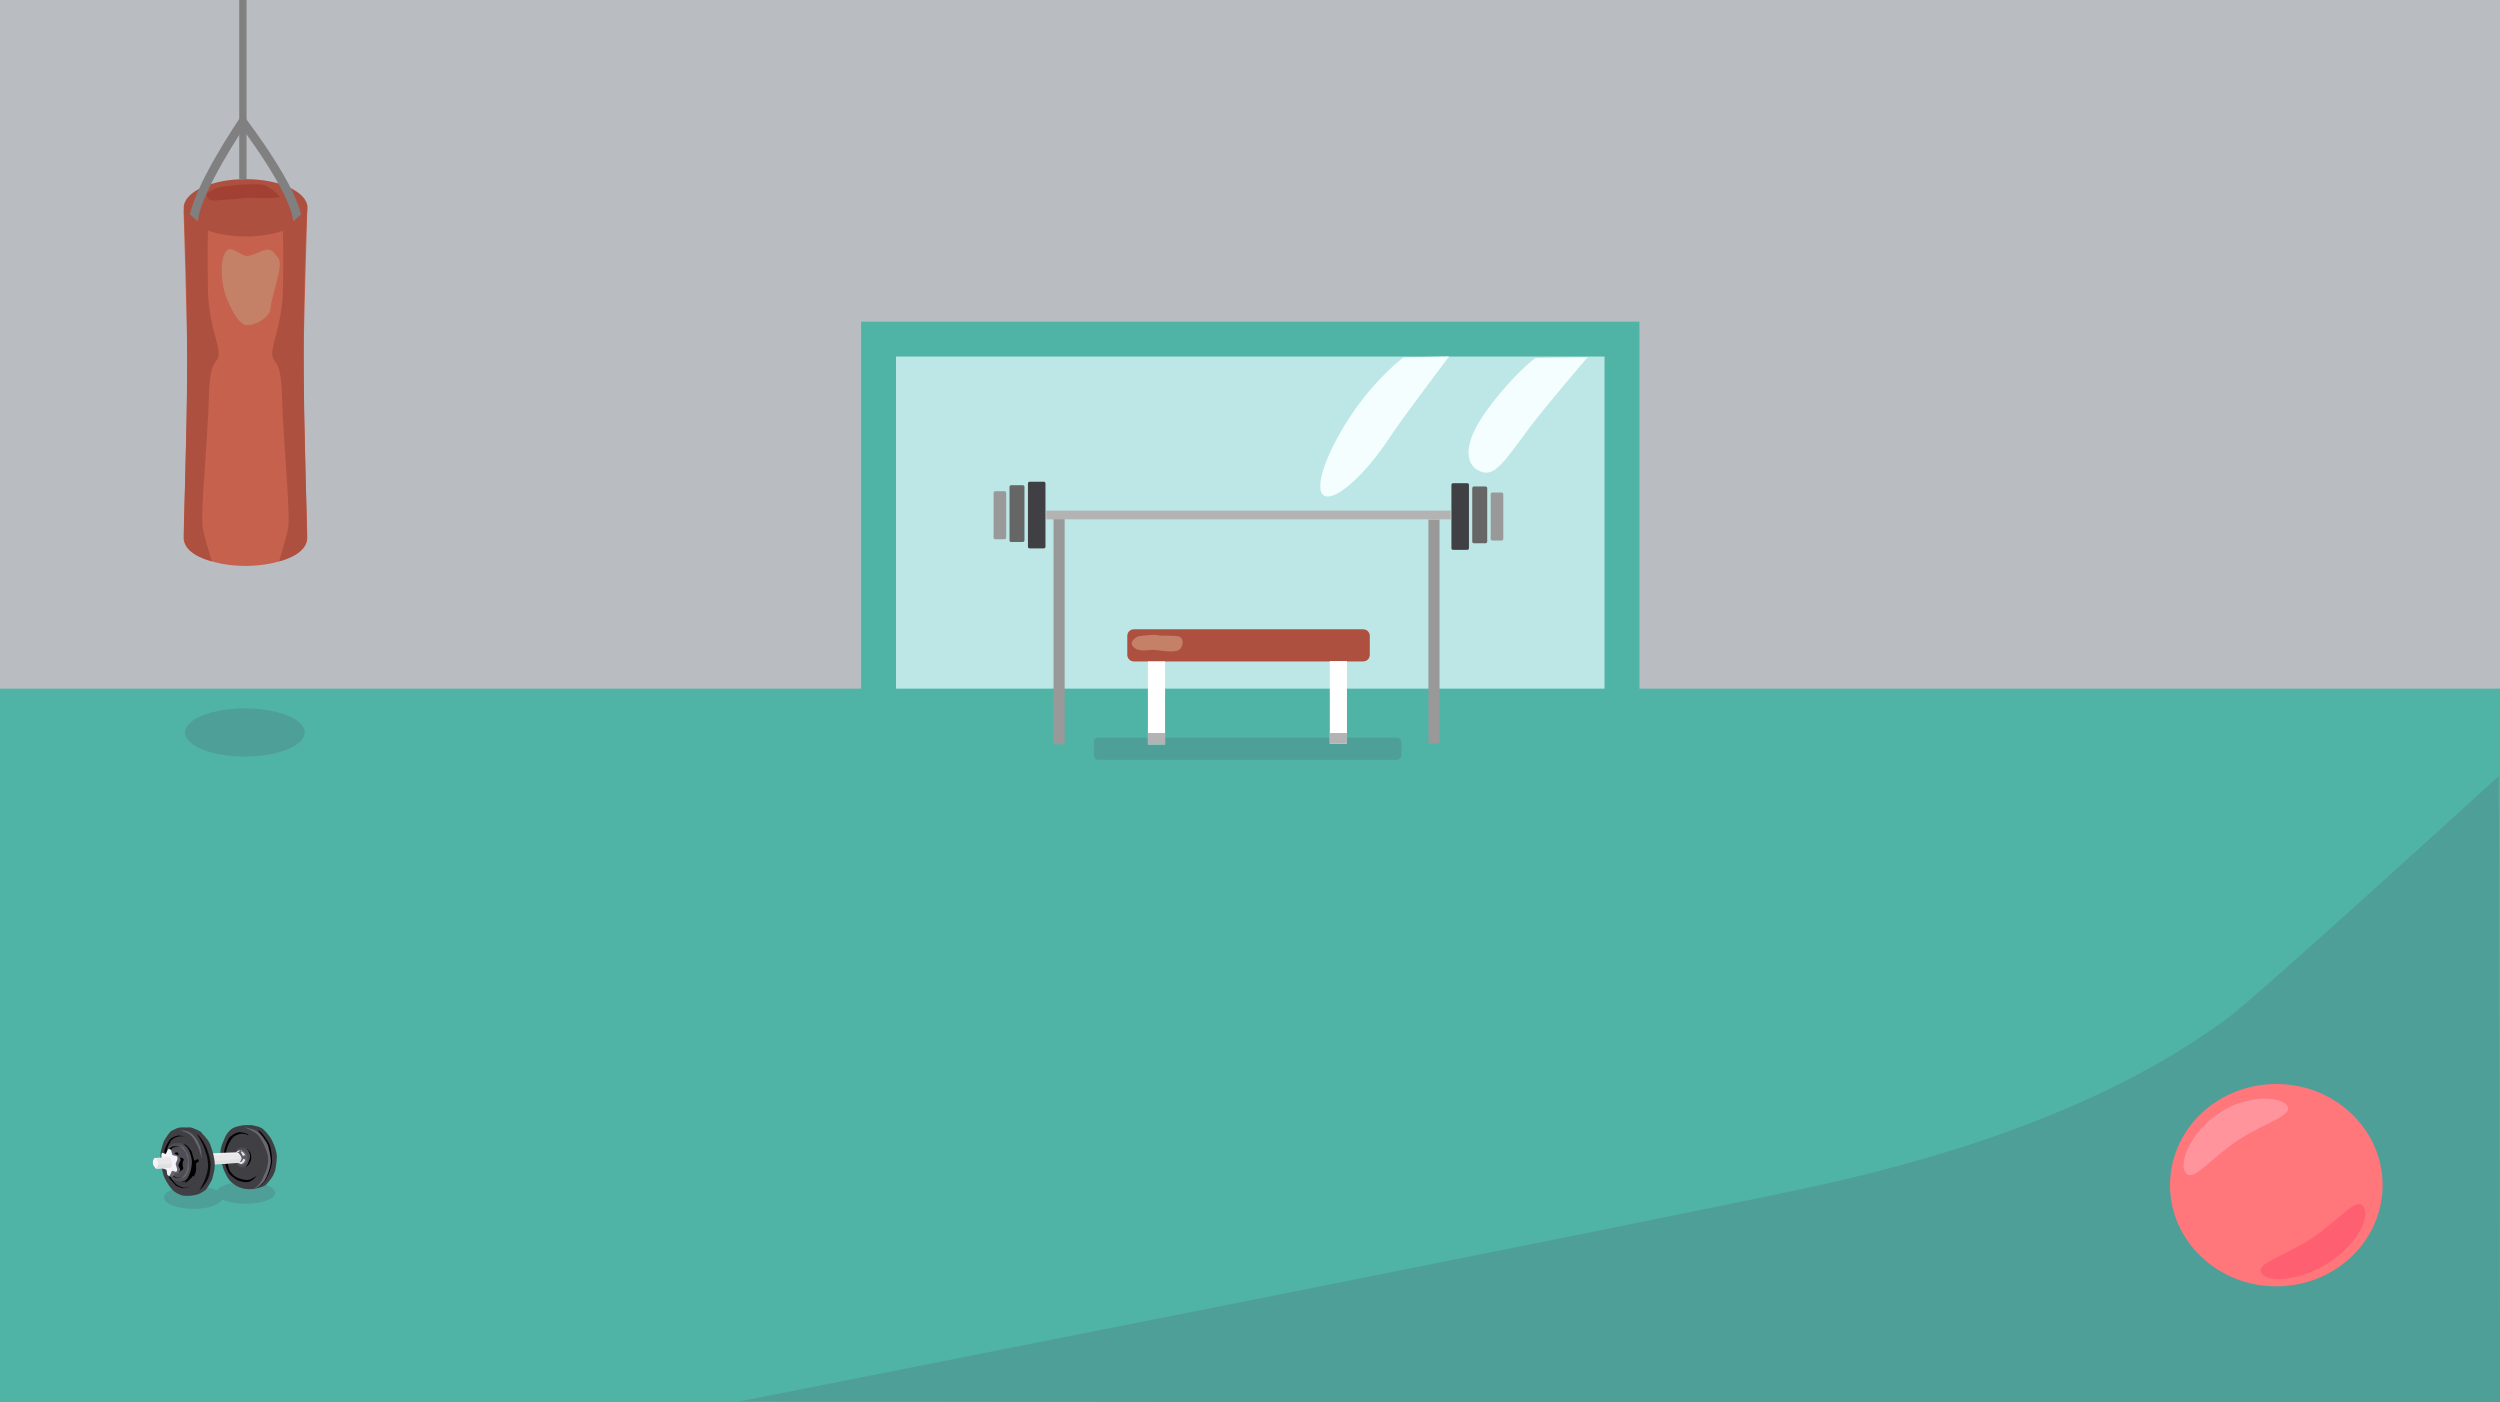 <?xml version="1.0" encoding="utf-8"?>
<!-- Generator: Adobe Illustrator 18.0.0, SVG Export Plug-In . SVG Version: 6.00 Build 0)  -->
<!DOCTYPE svg PUBLIC "-//W3C//DTD SVG 1.1//EN" "http://www.w3.org/Graphics/SVG/1.1/DTD/svg11.dtd">
<svg version="1.1" id="Layer_1" xmlns="http://www.w3.org/2000/svg" xmlns:xlink="http://www.w3.org/1999/xlink" x="0px" y="0px"
	 viewBox="0 0 1369 768" enable-background="new 0 0 1369 768" xml:space="preserve">
<rect x="0" y="0" width="1369" height="768" fill="#333333" stroke="none"/>
<rect fill="#B9BCC1" width="1369" height="383.4"/>
<line fill="none" stroke="#808080" stroke-width="4" stroke-miterlimit="10" x1="133" y1="98" x2="133" y2="0"/>
<rect x="481.1" y="185.7" fill="#BDE7E6" stroke="#4FB4A6" stroke-width="19.11" stroke-miterlimit="10" width="407.1" height="203.3"/>
<polygon fill="#4FB4A6" points="1369,768 541.6,768 0,768 0,377.1 1369,377.1 "/>
<path fill="#F4FEFF" d="M836.8,235.2c-14.2,19.4-18.9,26.2-26.5,22.8c-7.6-3.3-10.1-14.3,4.1-33.6c14.2-19.4,26.4-28.4,26.4-28.4
	l28.6-0.4C869.3,195.6,844.2,225.1,836.8,235.2z"/>
<path fill="#F4FEFF" d="M761.4,239c-13.8,21-30,35.5-36.1,32.5c-6.1-3,0.2-22.3,14-43.3s29.2-32.5,29.2-32.5l25-0.5
	C793.5,195.3,768.6,228,761.4,239z"/>
<path fill="#4F9F99" d="M405,767.4c0,0,508-100.2,588.6-117.8c83-18.1,165.2-46.6,227.2-92.8c16.3-12.2,147.6-131.9,147.6-131.9
	l0.7,343.7L405,767.4z"/>
<path fill="#C5614D" d="M168.3,115c0,0-2.1,65.5-2.1,87.4c0,23,2.1,92,2.1,92c0,8.6-15.2,15.5-33.9,15.5c-18.6,0-33.8-7-33.9-15.5
	c0,0,2.1-68.6,2.1-91.5c0-22-2.1-87.9-2.1-87.9H168.3z"/>
<ellipse fill="#AD5040" cx="134.5" cy="113.8" rx="33.9" ry="15.7"/>
<path fill="none" stroke="#808080" stroke-width="4.804" stroke-miterlimit="10" d="M105.9,122.2c0-16.1,27.5-56.3,27.5-56.3"/>
<path fill="none" stroke="#808080" stroke-width="4.804" stroke-miterlimit="10" d="M163,122.2c0-16.5-30.7-56.3-30.7-56.3"/>
<path fill="#AD5040" d="M100.7,114.5l13.2,11.6c0,0-0.5,15,0,33.4c0.5,18.4,6.4,29.3,5.8,34.8s-4.8,1.5-5.3,22.5
	c-0.5,21.1-4.5,62-3.5,71.5c0.4,4.1,5.1,19.1,5.1,19.1s-14.3-3.2-15.2-11.6c-0.5-4.4,1.6-53.2,1.7-99
	C102.6,154.3,100.7,114.5,100.7,114.5z"/>
<path fill="#AD5040" d="M168.1,114.5l-13.2,11.6c0,0,0.5,15,0,33.4s-6.4,29.3-5.8,34.8s4.8,1.5,5.3,22.5s4.5,62,3.5,71.5
	c-0.4,4.1-5.1,19.1-5.1,19.1s14.3-3.2,15.2-11.6c0.5-4.4-1.6-53.5-1.7-99.5C166.1,154.1,168.1,114.5,168.1,114.5z"/>
<path fill="#C58068" d="M148.3,137c-3.4-2-10.7,4.8-14.9,2.7c-4.2-2-7.1-4.4-9-2.7c-4.3,3.8-3.7,18.3,0,27
	c3.7,8.7,7.3,14.1,11.1,14.1s12.5-3.7,12.8-10c0.3-6.3,7.6-23.4,3.8-27.2C148.3,137,150.6,138.3,148.3,137z"/>
<ellipse fill="#4F9F99" cx="134.1" cy="401.1" rx="32.8" ry="13.2"/>
<path fill="#4F9F99" d="M764.9,416.1H601.5c-1.4,0-2.5-1.1-2.5-2.5v-7.2c0-1.4,1.1-2.5,2.5-2.5h163.4c1.4,0,2.5,1.1,2.5,2.5v7.2
	C767.4,415,766.2,416.1,764.9,416.1z"/>
<ellipse fill="#4F9F99" cx="105.9" cy="655.7" rx="16.1" ry="6.3"/>
<ellipse fill="#4F9F99" cx="134.5" cy="653.2" rx="16.2" ry="6"/>
<path fill="#AD5040" d="M746.5,362.2H620.9c-2,0-3.6-1.6-3.6-3.6v-10.4c0-2,1.6-3.6,3.6-3.6h125.6c2,0,3.6,1.6,3.6,3.6v10.4
	C750.1,360.6,748.5,362.2,746.5,362.2z"/>
<rect x="628.6" y="362.2" fill="#FFFFFF" width="9.4" height="45.4"/>
<rect x="728.2" y="362" fill="#FFFFFF" width="9.4" height="45.3"/>
<rect x="576.9" y="282.5" fill="#999999" width="6.1" height="125.1"/>
<rect x="782.2" y="284.5" fill="#999999" width="6.1" height="122.6"/>
<rect x="572.9" y="279.6" fill="#B3B3B3" width="221.5" height="4.8"/>
<rect x="628.6" y="401.4" fill="#B3B3B3" width="9.4" height="6.1"/>
<rect x="728.2" y="401.4" fill="#B3B3B3" width="9.4" height="5.9"/>
<path fill="none" stroke="#CCCCCC" stroke-width="1.365" stroke-miterlimit="10" d="M560.9,297.9"/>
<path fill="none" stroke="#CCCCCC" stroke-width="1.365" stroke-miterlimit="10" d="M561.7,272.6"/>
<path fill="#3F3F44" d="M571.6,300.3h-7.8c-0.5,0-0.9-0.4-0.9-0.9v-34.7c0-0.5,0.4-0.9,0.9-0.9h7.8c0.5,0,0.9,0.4,0.9,0.9v34.7
	C572.5,299.9,572.1,300.3,571.6,300.3z"/>
<path fill="#666666" d="M560.1,296.8h-6.4c-0.5,0-0.9-0.4-0.9-0.9v-29.3c0-0.5,0.4-0.9,0.9-0.9h6.4c0.5,0,0.9,0.4,0.9,0.9v29.3
	C561,296.4,560.6,296.8,560.1,296.8z"/>
<path fill="#999999" d="M550.1,295.3h-5.1c-0.5,0-0.9-0.4-0.9-0.9v-24.5c0-0.5,0.4-0.9,0.9-0.9h5.1c0.5,0,0.9,0.4,0.9,0.9v24.5
	C550.9,294.9,550.5,295.3,550.1,295.3z"/>
<path fill="#3F3F44" d="M795.7,301.1h7.8c0.5,0,0.9-0.4,0.9-0.9v-34.7c0-0.5-0.4-0.9-0.9-0.9h-7.8c-0.5,0-0.9,0.4-0.9,0.9v34.7
	C794.8,300.7,795.2,301.1,795.7,301.1z"/>
<path fill="#666666" d="M807.1,297.5h6.4c0.5,0,0.9-0.4,0.9-0.9v-29.3c0-0.5-0.4-0.9-0.9-0.9h-6.4c-0.5,0-0.9,0.4-0.9,0.9v29.3
	C806.2,297.1,806.6,297.5,807.1,297.5z"/>
<path fill="#999999" d="M817.2,296h5.1c0.5,0,0.9-0.4,0.9-0.9v-24.5c0-0.5-0.4-0.9-0.9-0.9h-5.1c-0.5,0-0.9,0.4-0.9,0.9v24.5
	C816.3,295.6,816.7,296,817.2,296z"/>
<path fill="#C58068" d="M623.4,348.4c0,0-5.9,2.5-2.8,5.8c3.1,3.3,8.7,1.4,11.8,1.7c3.1,0.3,9.4,1.5,12.6,0.3c3.1-1.2,3.9-7.2,0-7.8
	c-3.9-0.6-9.1,0-11.2-0.6S623.4,348.4,623.4,348.4z"/>
<path fill="#A24133" d="M113.3,105.9c6.4-4.5,9.8-3.6,13.5-4.3c2.1-0.4,16.3-1.4,18.7,0c1.5,0.9,4,2,7.6,5.8c0.5,0.6,0.2,0.8-6,1.1
	c-6.2,0.2-11.6-0.5-13.7,0c-2.1,0.5-14.9,1.1-16.3,1.4c-1.4,0.2-3.8-1-3.8-2.4C113.3,105.9,113.1,106,113.3,105.9z"/>
<path fill="#3F3F44" d="M122,625.7c0,0,1.2-3.1,2-4.4c0.8-1.2,2.3-3.1,4.1-3.8c1.7-0.8,4.4-1.3,5.5-1.3c1.2,0,4-0.2,4.7,0
	c0.9,0.3,3.2,0.5,4.9,1.5c1.4,0.8,4.2,3.8,5.8,6.9c1.7,3.3,2.6,6.7,2.6,8.7c0,3.1-0.9,7.7-0.9,7.7s-0.9,2.1-1.2,2.8
	c-0.3,0.8-3.5,4.9-4.4,5.4c-0.9,0.5-2.9,1.3-5.8,1.8c-2.9,0.5-6.2,0-7.3-0.5c-1.2-0.5-2-0.5-4.9-2.8c-2.3-1.8-3.5-4.9-4.4-6.7
	c-0.8-1.7-2-6.7-2-9.7S122,625.7,122,625.7z"/>
<path fill="none" stroke="#37373A" stroke-width="0.137" stroke-miterlimit="10" d="M142.8,620.4c0,0-3.6-4.2-9.3-4.1"/>
<path d="M141.2,619c0,0,4.9,5.4,5.8,8.7c0.9,3.3,1.7,7.9,0.9,11c-0.9,3.1-2,7.2-4.7,9.5s-2.9,2.3-2.9,2.3h0.6c0,0,3.5-2.3,4.9-4.9
	c1.5-2.6,3.2-7.7,3.2-9.5s-0.3-6.9-1.5-9.5c-1.2-2.6-4.4-6.7-5.2-7.2C141.5,619,141.2,619,141.2,619z"/>
<path d="M136,621.6c0,0-2-0.8-3.2-0.8s-4.4,0.5-6.1,3.1c-1.7,2.6-2.9,5.4-2.9,7.4s1.2,8.7,2.3,10.3c1.2,1.5,2.6,3.1,5.2,3.8
	c2.6,0.8,4.2,1.1,6.1,0.3c0.6-0.3,3.2-1.8,3.2-1.8s-2.3,2.8-4.4,3.3c-2,0.5-5.2-0.3-6.4-1s-3.8-2.8-4.4-3.6c-0.6-0.8-2-3.8-2-5.4
	s-1.2-5.4-0.3-8.5c0.9-3.1,2-5.6,3.2-6.4c1.2-0.8,2.9-2.3,4.9-2.3c2,0,4.4,1,4.4,1S136,621,136,621.6z"/>
<path d="M134.8,629.2c0,0,0.6,0.5,1.2,1.4s0.9,1.9,0.9,2.9s-1.2,3.3-1.2,3.3s-1.2,1.4-1.7,1.4s-0.3,1-0.3,1s1.5,0,2.6-1.7
	c1.2-1.7,1.2-2.9,1.2-2.9s0.3-2.4-0.6-3.6c-0.5-0.6-1.2-1.4-1.2-1.4L134.8,629.2z"/>
<path fill="#4F4E54" d="M131.6,628.5c0,0,1.6-0.2,2.1,0c0.5,0.2,0.7,0.2,1.3,0.7c0.5,0.5,2.1,2.2,1.8,4.3c-0.3,2.4-1.3,4.1-1.3,4.1
	s-0.8,1.7-1.8,1.7s-2.4,0-3.4-1c-1-1-1.3-2.2-1.3-2.2v-5c0,0,0.5-1.4,1-1.9C130.6,628.7,131.6,628.5,131.6,628.5z"/>
<path fill="#6A6873" d="M134,617.2c0,0,1.2,0.8,2.9,1.5c2.2,1,3.9,2,5.2,3.8c1.5,2.1,4.4,7.9,4.7,11.3c0.3,3.3-0.9,6.9-0.9,6.9
	s-1.7,3.8-2.3,5.1c-0.6,1.3-2.3,3.6-3.2,4.1c-0.7,0.4-0.9,0.8-0.9,0.8l0.9-0.3c0.7-0.1,1.2-0.5,1.7-1l2.3-2.3
	c0.9-0.8,2.6-5.4,2.6-5.4s1.5-4.1,1.2-6.9c-0.2-1.8-1.2-7.4-2.3-9c-1.2-1.5-3.6-6.3-7.6-7.4C136.6,618,134,617.2,134,617.2z"/>
<path fill="none" stroke="#37373A" stroke-width="0.137" stroke-miterlimit="10" d="M140.6,643.9c0,0,3.2-5.1,2.6-9.5
	s-0.6-4.1-0.6-4.1s-1.5-6.9-6.7-9"/>
<path fill="#E8E8EA" d="M116.2,631.5l13.1-0.5c0,0,0.9-1,1.5-1s1.5-0.3,2.3,0.5c1.2,1,1.5,2.3,1.5,2.3l0.3,1c0,0-0.6,1.8-0.9,2.3
	c-0.3,0.5-0.9,1.5-2.3,1.3c-1.2-0.2-1.5-0.8-1.5-0.8l-14,1V631.5z"/>
<path fill="#66646F" d="M131.3,630L131.3,630c-0.1-0.1,1.2,0,1.3,0.1c0.4,0.2,1.4,0.6,1.9,1.2c0.3,0.4,0.6,1.2,0.7,1.8
	c0.1,0.5,0.1,1,0.1,1.5c-0.1,0.6-0.2,1.4-0.5,1.8c-0.6,0.8-1.5,1.5-2.6,1.5s-1.5-0.8-1.5-0.8s0,0,1.2,0.3c0.9,0.2,1.7-0.8,2-1.3
	c0.3-0.5,0.6-1.8,0.6-2.6c0-0.8-0.7-1.9-1.5-2.6C132.2,630.3,132.5,630.5,131.3,630z"/>
<path fill="#5E5D66" d="M129.6,630.8h1.2l0.6-0.8l0.9,0.3l-0.3,0.8c0,0,0.9,1.3,0.9,1.8c0,0.2,0.1,0.2,0.2,0.1
	c0.3-0.3,0.8-0.4,1.2-0.4h0.9c0,0,0.3,0.8,0.3,1.5c0,0.8-0.3,1-0.6,1c-0.3,0-1.7-0.5-1.7-0.5l-0.6,1.3c0,0-0.8,0.5-1.2,0.5
	c-0.6,0-0.4-0.1-0.2-0.2c0.1,0,0.2-0.1,0.3-0.2l0.5-0.8l0.2-0.6c0-0.1,0.1-0.2,0.1-0.3c0-0.1,0-0.2,0-0.2l-0.2-0.5
	c0-0.1-0.1-0.2-0.1-0.3c-0.5-0.9-0.8-1.4-1.4-1.9c-0.6-0.5-0.9-0.3-0.9-0.3V630.8z"/>
<path fill="#E0E0E0" d="M117.1,635.7l15-1l-0.2,0.5l-0.5,0.9c0,0-0.2,0.2-0.4,0.3c-0.2,0.1-0.8,0.4-0.8,0.4l-12.6,0.9L117.1,635.7"
	/>
<polygon fill="#F4F4F4" points="115.4,632.1 130.5,631.3 130.8,631.6 115.6,632.6 "/>
<path fill="#3F3F44" d="M88,630.8c0,0,1.2-5.1,2-6.4c0.8-1.2,2.6-4.6,4.4-5.4c1.7-0.8,2.9-1.5,4.1-1.5s5.8-0.3,6.4,0
	c0.6,0.3,4.7,1.5,5.5,2.8c0.9,1.3,3.8,3.6,4.9,6.9c1.2,3.3,2.3,7.4,2.3,10.5c0,3.1-0.9,5.9-0.9,5.9s-0.3,1.5-0.6,2.3
	s-2.9,5.4-3.8,5.9s-2.6,2.1-5.5,2.6c-2.9,0.5-5.5,0.5-6.7,0.3c-1.2-0.3-4.1-1.3-6.1-3.6c-2-2.3-3.8-5.6-4.4-7.4
	c-0.6-1.8-1.7-6.7-1.7-9.7S88,630.8,88,630.8z"/>
<path fill="none" stroke="#37373A" stroke-width="0.137" stroke-miterlimit="10" d="M108.5,621.7c0,0-2.9-4.4-10.2-4.2"/>
<path fill="none" stroke="#37373A" stroke-width="0.137" stroke-miterlimit="10" d="M109.7,651.2c-0.4,0.6-1.5,1.8-3.3,2.7
	c-1.6,0.8-3.1,0.9-3.9,0.9"/>
<path fill="none" stroke="#37373A" stroke-width="6.824978e-002" stroke-miterlimit="10" d="M98.3,621.9c0,0,5.2,0.3,6.7,3.1
	c0.9,1.7,3.5,6.7,3.8,8.2s0.3,5.4,0,7.2c-0.3,1.8-0.9,5.9-2.6,7.4c-1.7,1.5-3.2,2.5-3.2,2.5"/>
<path fill="#0B090A" d="M107.8,620.8c0,0,3.2,5.4,3.8,7.2c0.9,2.7,2.1,4.9,2.3,9.5c0.4,6.9-5.2,14.9-4.9,14.6c2-1.8,5.2-5.6,5.8-9.5
	c0.7-4.3,0.6-5.4,0.3-7.4s-2-6.7-2-6.7S110.7,623.1,107.8,620.8z"/>
<path d="M101,622.3C101,622.3,101,622.3,101,622.3c-0.4-0.1-2.3-0.5-3.1-0.5c-0.9,0-2.4,0.5-4.1,1.5c-1.2,0.8-3.8,5.4-3.8,7.4
	s2,13.8,3.2,15.1c0.9,1,2.4,2.7,3,3.3c0.2,0.2,0.3,0.3,0.6,0.4c0.7,0.3,2.2,0.9,2.9,1.1c0.8,0.2,3-0.1,3.8-0.8
	c0.6-0.5-1.5,1-3.2,0.5c-2-0.6-3.3-1.4-3.8-1.8c-0.6-0.5-3.2-3.1-3.5-6.2s-1.7-11.6-1.5-12.8c0.3-1.3,1.5-4.4,2.6-5.4
	C95,623.6,96.4,621.8,101,622.3z"/>
<path d="M99.7,626.2c0,0,1.7,1.3,2.3,2.1s2,4.4,2.3,5.4c0.2,0.7,0.3,2.1,0.3,3.3s0,3.8-0.9,5.6s-2,3.3-2.6,3.8s-2.6,0.8-2.6,0.8
	s2.3,0,2.9-0.3s0,1,0,1s4.1-3.1,3.8-3.6c-0.3-0.5,0.9,0,0.9,0s0.9-1.5,1.2-3.1s0-4.1,0-4.1l1.7-1.3c0,0-0.3-1.3-0.9-1
	s-1.7,0.8-1.7,0.8l-1.5-5.1c0,0-2.3-3.3-3.2-3.6C100.8,626.7,99.7,626.2,99.7,626.2z"/>
<path fill="#4F4E54" d="M93,627.2c0,0,1.7-1.3,4.1-1.3c3.5,0,3.3,0.8,4.7,1.8c1.7,1.3,3,5.6,3.2,7.4c0.3,2.3-0.3,5.9-1.5,8.5
	c-1.1,2.5-1.7,2.8-3.5,3.3c-1.7,0.5-4.1-0.3-5.5-1c-2.9-1.5-3.4-15.9-2.6-17.3C92.4,627.7,93,627.2,93,627.2z"/>
<path d="M92.7,629.8l0.9,0.5c0,0,0-1,0.6-1.5c0.9-0.8,3.5-0.9,4.1-0.8c1.2,0.3-0.4-0.3-2.6-0.3c-0.3,0-1.2,0-2,0.5s-1.2,1.3-1.2,1.3
	L92.7,629.8z"/>
<path d="M94.2,643.7c0,0,1.7,1.3,2.5,1.4c1.2,0.2,3-0.5,3-0.5s-2,0.5-2.9,0.3c-0.6-0.2-2.2-1.4-2.2-1.4L94.2,643.7z"/>
<path fill="#6A6873" d="M98.8,627.7c0,0,2.6,2.8,2.9,3.3s1.2,3.6,1.2,4.6s-0.3,5.4-0.9,6.2s-0.6,1.8-2,2.8c-1.5,1-1.2,1-1.2,1
	s2.6-1,2.9-1.5s1.7-3.3,1.7-4.4c0-1,0-6.2-0.6-7.4s-1.5-2.8-2-3.6s-2.3-1.5-2.6-1.5S98.8,627.7,98.8,627.7z"/>
<path fill="#6A6873" d="M98.5,619c0,0,4.7,1,6.4,3.1c2.5,2.9,4.1,7.2,4.4,8.2c0.3,1,1.2,4.4,1.2,4.4s-0.3-5.9-1.2-7.4
	c-0.7-1.2-0.3-2.1-3.2-5.4C103.1,618.5,98.5,619,98.5,619z"/>
<path d="M95.6,631.8c0,0,0.3-0.8,1.2-0.8s0.9,0.8,0.9,1.5c0,0.8,1.2,1.5,1.2,1.5s1.7,0,1.7,1c0,0.8-0.6,1.3-0.6,1.3s0,0.8,0,1
	c0,2.6,1.7,2.6-2.3,4.6S95.6,631.8,95.6,631.8z"/>
<path fill="#66646F" d="M93.7,629.8c0,0,1.2,0.8,1.4,1.1c0.1,0.3,0.2,0.9,0.7,1.1s2,0.5,2.3,1.2c0.3,0.7,1.1,1.6,0.6,2.5
	c-0.5,0.9-1.3,2.6-0.9,3c0.4,0.4,1,1.8,0.9,2c-0.1,0.2-1,1.9-1.6,1.9s-1.2-0.2-1.2-0.2s-0.7,1.4-1.2,1.8s-2.1,0.1-2.1,0.1l0.8-2.5
	l0.7-1.4l1.4,0.3L95,639l0.3-1.8l-0.6-2.5l-0.1-1.1l-1.6-1.8l0.5-1.7L93.7,629.8z"/>
<path fill="#F4F3F9" d="M88.4,633.8c0,0-0.2-2.1,0.3-2.4c0.5-0.4,1.6,0.6,2,0.5c0.4-0.1,1-2.7,1.7-2.7c0.6,0,1.3,0.5,1.3,0.5
	s0.3,1.8,0.6,2.5c0.3,0.7,1.9,0.7,1.9,0.7s0.9,0.1,1,1.2s-1,2.7-1,3.2s0.6,1.9,0.8,2.8c0.2,0.9-0.3,1.8-1.1,1.5
	c-0.8-0.3-1.6-0.6-1.7-0.4c-0.1,0.2-1.4,2.8-1.4,2.8s-0.9-0.1-1.2-0.8c-0.3-0.7,0-2.5-0.8-2.8s-2.1-0.8-2.1-0.8L88.4,633.8z"/>
<path fill="#E8E8EA" d="M92.7,633.6l-7.9,0.5c0,0-1.9,1.8-0.7,3.9c1.1,2,1.5,2,1.5,2l7.9-0.5c0,0,1.5-2.2,0.3-4.4
	C92.8,633.3,92.7,633.6,92.7,633.6z"/>
<path fill="#F4F3F9" d="M86.5,636.2c0,0-0.4-1-0.8-1.5c-0.4-0.4-0.9-0.7-0.9-0.7s-2,2-0.6,4.3c1,1.6,1.3,1.7,1.3,1.7
	S87.1,638.1,86.5,636.2z"/>
<path fill="#E0E0E0" d="M85.5,640l7.9-0.5c0,0,0.1-0.1,0.3-0.5c0.1-0.3,0.4-1,0.4-1l0.1-0.4l0-0.3l-7.6,0.5h0.3h-0.3l-0.3,0.8
	l-0.4,0.7"/>
<ellipse fill="#FF767B" cx="1246.5" cy="649" rx="58.2" ry="55.4"/>
<path fill="#FF6071" d="M1294.2,660.7c3.9,5.4-3,20.3-18.4,30.4s-33.3,11.7-37.3,6.3s11.8-9.1,27.2-19.2
	C1281.1,668,1290.3,655.2,1294.2,660.7z"/>
<path fill="#FF949D" d="M1196.8,642.2c-3.9-5.4,2.9-22.4,18.2-32.6c10.7-7.1,22.8-8.9,30.4-7.6c3.3,0.6,5.8,1.8,7,3.4
	c3.9,5.4-11.8,9.1-27.2,19.2C1209.9,634.9,1200.8,647.7,1196.8,642.2z"/>
</svg>
